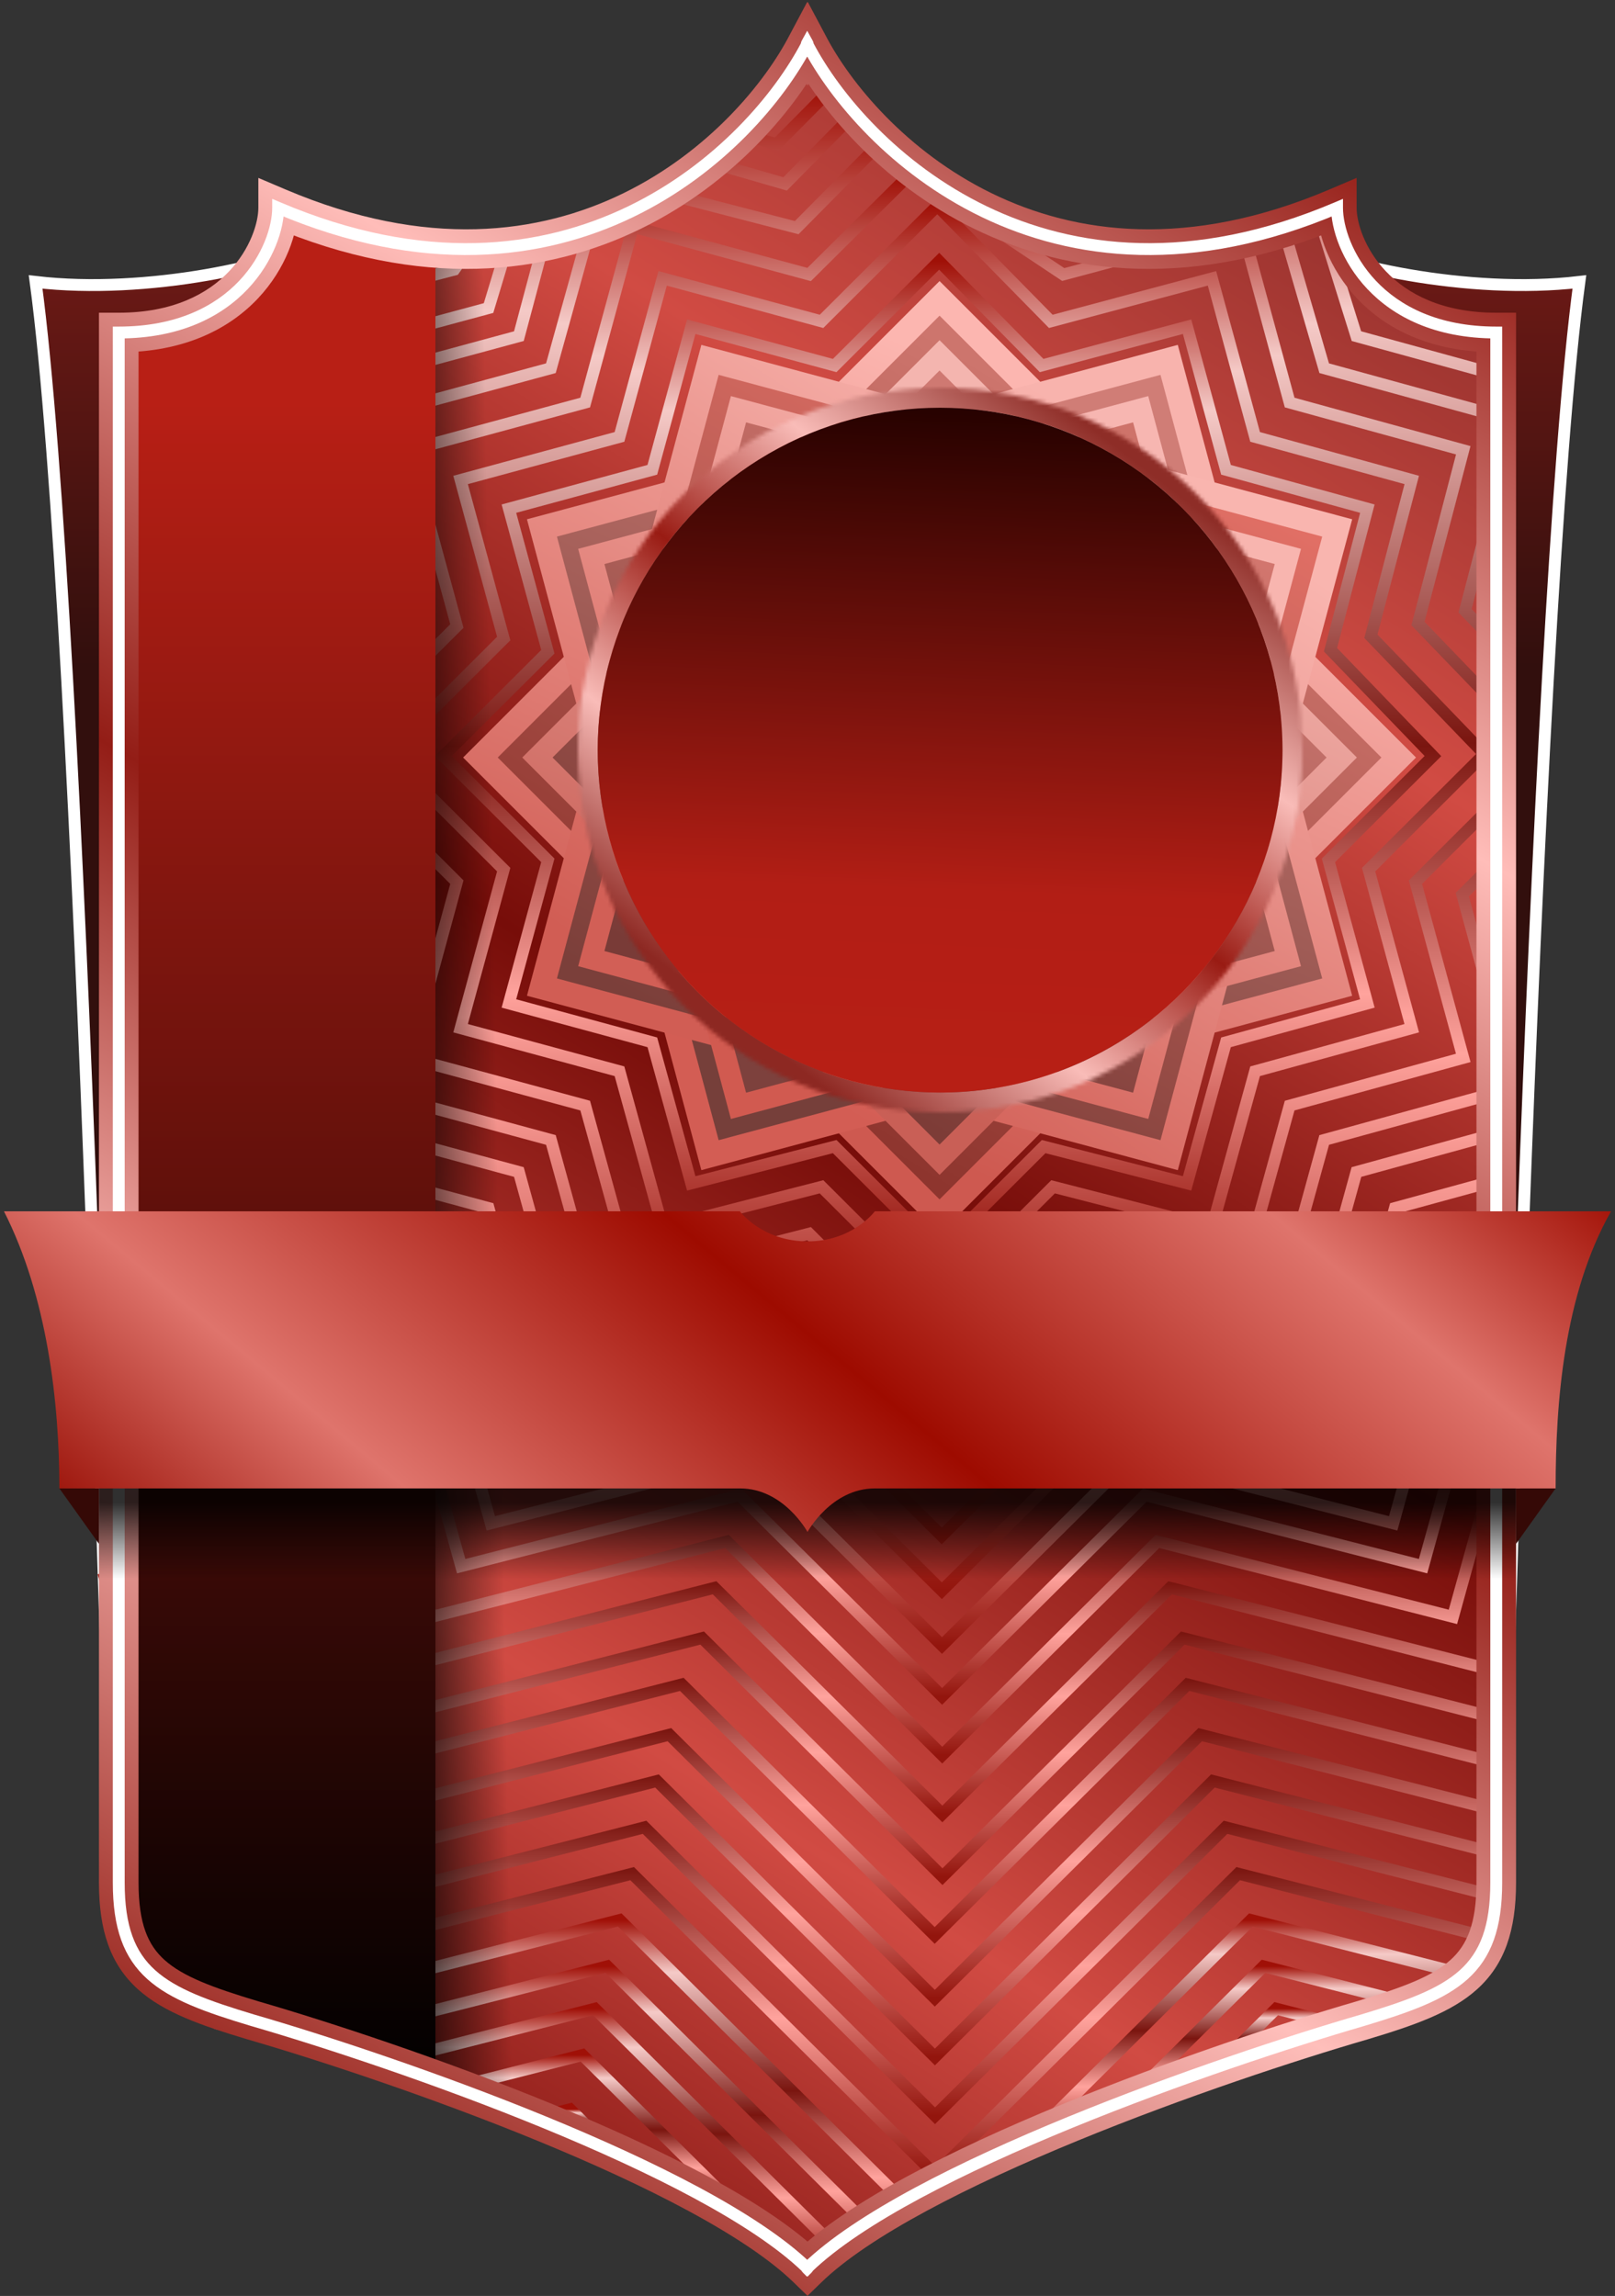 <svg width="408" height="580" viewBox="0 0 408 580" fill="none" xmlns="http://www.w3.org/2000/svg">
<rect x="0" y="0" width="408" height="580" fill="#333333" stroke="none"/>
<g id="VIP 3-2">
<path id="BACK" d="M28.55 480.644C28.55 480.644 20.652 157.985 9 71.217C37.072 74.519 71.159 66.926 82.188 60.351C148.859 87.515 200.116 34.502 204 8V573C153.37 533.983 103.666 520.933 61.635 508.302C38.77 501.43 28.55 492.669 28.55 480.644Z" fill="url(#paint0_linear_895_16348)" stroke="white" stroke-width="3"/>
<path id="BACK_2" d="M379.45 480.644C379.45 480.644 387.348 157.985 399 71.217C370.928 74.519 336.841 66.926 325.812 60.351C259.141 87.515 207.884 34.502 204 8V573C254.63 533.983 304.334 520.933 346.365 508.302C369.23 501.43 379.45 492.669 379.45 480.644Z" fill="url(#paint1_linear_895_16348)" stroke="white" stroke-width="3"/>
<path id="back" d="M378 486.932L378.998 84C356.483 84 340.998 73.5 338.498 52.5C292.498 76.5 231.498 59.5 203.998 11.5C183.998 63 100.498 75.5 75.498 54C71.998 72.5 52.53 83.078 30 83V486.932C30 494.682 40.316 506.138 55.447 510.181C102.901 522.863 190.5 551.997 204 574.997C220 551.997 306.474 522.116 354.617 510.181C370.435 506.26 378 493.273 378 486.932Z" fill="url(#paint2_linear_895_16348)"/>
<g id="&#195;&#144;&#194;&#159;&#195;&#144;&#194;&#154;&#195;&#144;&#194;&#164;&#195;&#144;&#194;&#162;&#195;&#144;&#194;&#146; &#195;&#144;&#194;&#134;&#195;&#144;&#194;&#149;&#195;&#144;&#194;&#164;&#195;&#144;&#194;&#154;">
<path id="Vector 46" d="M203.323 132.789L222.598 138.01L236.642 123.996L250.41 138.01L269.961 132.789L275.192 152.025L294.192 157.246L289.236 176.207L303.004 190.496L288.961 204.51L294.192 223.746L275.192 228.967L269.961 247.928L250.685 242.982L236.642 256.996L222.598 242.982L203.323 247.928L198.091 228.967L178.816 223.746L184.047 204.51L170.004 190.496L184.047 176.482L178.816 157.246L198.091 152.025L203.323 132.789Z" stroke="url(#paint3_linear_895_16348)" stroke-width="3"/>
<path id="Vector 47" d="M195.838 119.773L219.462 126.172L236.673 108.996L253.546 126.172L277.507 119.773L283.919 143.347L307.205 149.746L301.13 172.984L318.004 190.496L300.793 207.672L307.205 231.246L283.919 237.645L277.507 260.882L253.884 254.82L236.673 271.996L219.462 254.82L195.838 260.882L189.426 237.645L165.803 231.246L172.215 207.672L155.004 190.496L172.215 173.32L165.803 149.746L189.426 143.347L195.838 119.773Z" stroke="url(#paint4_linear_895_16348)" stroke-width="3"/>
<path id="Vector 48" d="M188.103 106.69L215.929 114.227L236.203 93.996L256.079 114.227L284.302 106.69L291.855 134.459L319.284 141.996L312.128 169.368L332.004 189.996L311.731 210.227L319.284 237.996L291.855 245.533L284.302 272.905L256.476 265.765L236.203 285.996L215.929 265.765L188.103 272.905L180.551 245.533L152.724 237.996L160.277 210.227L140.004 189.996L160.277 169.765L152.724 141.996L180.551 134.459L188.103 106.69Z" stroke="url(#paint5_linear_895_16348)" stroke-width="3"/>
<path id="Vector 49" d="M181.368 94.608L213.397 103.283L236.733 79.996L259.611 103.283L292.097 94.608L300.791 126.57L332.362 135.246L324.126 166.752L347.004 190.496L323.669 213.783L332.362 245.746L300.791 254.422L292.097 285.928L260.068 277.709L236.733 300.996L213.397 277.709L181.368 285.928L172.675 254.422L140.646 245.746L149.339 213.783L126.004 190.496L149.339 167.209L140.646 135.246L172.675 126.57L181.368 94.608Z" stroke="url(#paint6_linear_895_16348)" stroke-width="3"/>
<path id="Vector 50" d="M174.633 82.525L210.865 92.339L237.263 65.996L263.143 92.339L299.892 82.525L309.727 118.682L345.441 128.496L336.124 164.136L362.004 190.996L335.606 217.339L345.441 253.496L309.727 263.31L299.892 298.951L263.66 289.653L237.263 315.996L210.865 289.653L174.633 298.951L164.799 263.31L128.567 253.496L138.402 217.339L112.004 190.996L138.402 164.653L128.567 128.496L164.799 118.682L174.633 82.525Z" stroke="url(#paint7_linear_895_16348)" stroke-width="3"/>
<path id="Vector 51" d="M167.397 70.31L207.542 81.184L236.791 51.996L265.466 81.184L306.184 70.31L317.081 110.372L356.652 121.246L346.329 160.736L375.004 190.496L345.756 219.684L356.652 259.746L317.081 270.62L306.184 310.11L266.039 299.808L236.791 328.996L207.542 299.808L167.397 310.11L156.501 270.62L116.356 259.746L127.252 219.684L98.004 190.496L127.252 161.308L116.356 121.246L156.501 110.372L167.397 70.31Z" stroke="url(#paint8_linear_895_16348)" stroke-width="3"/>
<path id="Vector 52" d="M159.913 57.294L204.406 69.345L229.27 44.674L235.002 47L268.602 69.345L313.731 57.294L325.807 101.694L369.664 113.746L358.223 157.513L378.923 178.996V201.554L357.588 222.845L369.664 267.246L325.807 279.298L313.731 323.064L269.238 311.647L236.822 343.996L204.406 311.647L159.913 323.064L147.836 279.298L103.344 267.246L115.42 222.845L83.004 190.496L115.42 158.147L103.344 113.746L147.836 101.694L159.913 57.294Z" stroke="url(#paint9_linear_895_16348)" stroke-width="3"/>
<path id="Vector 53" d="M226.004 32.496L201.269 57.506L166.502 48.499L158.502 53.999H150.002L139.172 93.017L90.331 106.246L103.588 154.986L68.004 190.496L103.588 226.006L90.331 274.746L139.172 287.975L152.428 336.019L201.269 323.486L236.853 358.996L272.437 323.486L321.277 336.019L334.534 287.975L380.504 275.343V266.757L369.42 226.006L378.004 217.44V162.474L370.118 154.289L378.429 122.496L377.504 104.825L334.534 93.017L324.502 58.499L275.002 60.999L256.502 55.999" stroke="url(#paint10_linear_895_16348)" stroke-width="3"/>
<path id="Vector 54" d="M333.002 53.999L342.679 84.918L377.504 94.487L376.504 286.78L342.679 296.074L328.321 348.11L275.422 334.535L236.882 372.996L198.341 334.535L145.443 348.11L131.085 296.074L78.186 281.746L92.544 228.957L54.004 190.496L92.544 152.035L78.186 99.246L131.085 84.918L138.002 58.999L160.002 53.499L176.002 39.999L198.341 46.457L219.004 25.496" stroke="url(#paint11_linear_895_16348)" stroke-width="3"/>
<path id="Vector 55" d="M66.174 93.247L123.42 77.819L128.502 61C137.499 58.503 160.502 56.5 185.502 33.5L196.205 36.408L209.502 23C232.002 39 262.502 79 337.502 52.5C346.502 75 350.502 78 379.002 86.5L380.62 297.461L352.406 305.175L336.867 361.202L279.621 346.586L237.913 387.997L196.205 346.586L138.958 361.202L123.42 305.175L66.174 289.747L81.712 232.908L40.004 191.497L81.712 150.086L66.174 93.247Z" stroke="url(#paint12_linear_895_16348)" stroke-width="3"/>
<path id="Vector 56" d="M98.003 72.497L114.756 68.109L118.002 63.5C133.42 62.333 171.102 51.9 189.502 29.5L195.503 24.997L204.002 14C257.502 82 336.502 57 336.502 57C342.002 84.5 379.502 85.5 379.502 85.5L376.504 308.53L361.132 312.732L344.414 373.015L282.82 357.289L237.944 401.845L193.068 357.289L131.474 373.015L114.756 312.732L53.161 296.133L69.879 234.977L47.441 212.699L98.003 73.497" stroke="url(#paint13_linear_895_16348)" stroke-width="3"/>
<path id="Vector 57" d="M58.047 237.047L40.148 302.519L106.091 320.29L123.99 384.828L189.932 367.992L237.975 415.693L286.018 367.992L351.961 384.828L369.859 320.29L379.504 317.653" stroke="url(#paint14_linear_895_16348)" stroke-width="3"/>
<path id="Vector 58" d="M378.586 326.848L359.507 395.641L289.217 377.695L238.006 428.541L186.795 377.695L116.505 395.641L97.426 326.848L41.504 311.777" stroke="url(#paint15_linear_895_16348)" stroke-width="3"/>
<path id="Vector 59" d="M51.441 325.348L88.76 335.405L109.02 408.453L183.657 389.397L238.036 443.388L292.414 389.397L367.052 408.453L380.074 361.496" stroke="url(#paint16_linear_895_16348)" stroke-width="3"/>
<path id="Vector 60" d="M80.098 343.963L101.536 421.266L180.522 401.1L238.068 458.237L295.615 401.1L374.6 421.266L375.646 417.496" stroke="url(#paint17_linear_895_16348)" stroke-width="3"/>
<path id="Vector 61" d="M71.434 353.52L94.053 435.079L177.386 413.803L238.1 474.085L298.815 413.803L382.148 435.079" stroke="url(#paint18_linear_895_16348)" stroke-width="3"/>
<path id="Vector 62" d="M60.766 362.078L84.565 447.892L172.246 425.505L236.128 488.933L300.01 425.505L377.002 445.162" stroke="url(#paint19_linear_895_16348)" stroke-width="3"/>
<path id="Vector 63" d="M52.102 371.637L77.081 461.706L169.11 438.209L236.159 504.782L303.209 438.209L380.002 457.816" stroke="url(#paint20_linear_895_16348)" stroke-width="3"/>
<path id="Vector 64" d="M43.438 380.195L69.597 474.519L165.974 449.912L236.191 519.63L306.409 449.912L378.003 468.191" stroke="url(#paint21_linear_895_16348)" stroke-width="3"/>
<path id="Vector 65" d="M34.773 388.752L62.113 487.331L162.837 461.614L236.222 534.477L309.608 461.614L376.503 478.693" stroke="url(#paint22_linear_895_16348)" stroke-width="3"/>
<path id="Vector 66" d="M26.109 397.309L54.629 500.144L67.504 496.856L159.702 473.317L236.255 549.325L312.807 473.317L378.004 489.963" stroke="url(#paint23_linear_895_16348)" stroke-width="3"/>
<g id="Vector 67">
<path id="Vector" d="M156.565 485.021L54.504 511.079C94.171 520.718 179.304 546.597 202.504 572.997L228.05 555.997L156.565 485.021Z" stroke="url(#paint24_linear_895_16348)" stroke-width="3"/>
<path id="Vector_2" d="M316.005 485.021L258.621 541.997L359.003 507.997L370.715 498.99L316.005 485.021Z" stroke="url(#paint25_linear_895_16348)" stroke-width="3"/>
</g>
<g id="Vector 68">
<path id="Vector_3" d="M153.428 496.723L77.004 516.235C116.004 528.655 195.804 557.496 203.004 573.496L218.666 561.496L153.428 496.723Z" stroke="url(#paint26_linear_895_16348)" stroke-width="3"/>
<path id="Vector_4" d="M319.204 496.723L281.664 533.996L358.003 506.629L319.204 496.723Z" stroke="url(#paint27_linear_895_16348)" stroke-width="3"/>
</g>
<g id="Vector 69">
<path id="Vector_5" d="M150.292 507.426L95.504 521.414C129.837 534.441 199.304 562.796 202.504 571.996L210.004 566.713L150.292 507.426Z" stroke="url(#paint28_linear_895_16348)" stroke-width="3"/>
<path id="Vector_6" d="M322.405 507.426L306.723 522.996L343.505 512.813L322.405 507.426Z" stroke="url(#paint29_linear_895_16348)" stroke-width="3"/>
</g>
<path id="Vector 70" d="M116.004 527.082L147.155 519.129L186.004 557.701" stroke="url(#paint30_linear_895_16348)" stroke-width="3"/>
<path id="Vector 71" d="M139.004 534.112L144.018 532.832L150.227 538.996" stroke="url(#paint31_linear_895_16348)" stroke-width="3"/>
</g>
<path id="icon bar" d="M30 487.241C30 494.998 42.581 506.463 61.032 510.51C79.431 514.545 104.441 520.789 130 527.996V61.496L118.498 61.999C86.26 72.653 52.217 90.475 30 90.412V487.241Z" fill="url(#paint32_linear_895_16348)"/>
<path id="icon bar_2" d="M30 486.935C30 494.685 40.065 506.141 54.826 510.184C69.545 514.216 89.553 520.455 110 527.656V61.504C99.972 63.852 81.218 57.5 71.949 53C66.584 74 42.839 84.049 30 84.004V486.935Z" fill="url(#paint33_linear_895_16348)"/>
<g id="STAR">
<path id="Rectangle 8" d="M357.728 191.365L237.363 71L116.998 191.365L237.363 311.73L357.728 191.365Z" fill="url(#paint34_linear_895_16348)"/>
<path id="Rectangle 9" d="M348.984 191.365L237.363 79.744L125.742 191.365L237.363 302.986L348.984 191.365Z" fill="url(#paint35_linear_895_16348)"/>
<path id="Rectangle 10" d="M341.604 251.547L297.547 87.125L133.125 131.182L177.182 295.603L341.604 251.547Z" fill="url(#paint36_linear_895_16348)"/>
<path id="Rectangle 11" d="M334.032 247.174L293.176 94.697L140.699 135.553L181.555 288.031L334.032 247.174Z" fill="url(#paint37_linear_895_16348)"/>
<path id="Rectangle 12" d="M341.605 131.182L177.184 87.125L133.127 251.547L297.549 295.603L341.605 131.182Z" fill="url(#paint38_linear_895_16348)"/>
<path id="Rectangle 13" d="M334.032 135.553L181.555 94.697L140.699 247.174L293.176 288.031L334.032 135.553Z" fill="url(#paint39_linear_895_16348)"/>
<g id="smsllSTAR">
<path id="Rectangle 3" d="M342.791 191.365L237.363 85.938L131.936 191.365L237.363 296.793L342.791 191.365Z" fill="url(#paint40_linear_895_16348)"/>
<path id="Rectangle 2" d="M335.132 191.365L237.363 93.596L139.594 191.365L237.363 289.133L335.132 191.365Z" fill="url(#paint41_linear_895_16348)"/>
<path id="Rectangle 4" d="M328.667 244.079L290.078 100.062L146.061 138.652L184.65 282.669L328.667 244.079Z" fill="url(#paint42_linear_895_16348)"/>
<path id="Rectangle 5" d="M322.036 240.25L286.25 106.695L152.695 142.481L188.481 276.036L322.036 240.25Z" fill="url(#paint43_linear_895_16348)"/>
<path id="Rectangle 6" d="M328.669 138.652L184.652 100.062L146.063 244.079L290.08 282.669L328.669 138.652Z" fill="url(#paint44_linear_895_16348)"/>
<path id="Rectangle 7" d="M322.035 142.481L188.48 106.695L152.695 240.25L286.249 276.036L322.035 142.481Z" fill="url(#paint45_linear_895_16348)"/>
</g>
</g>
<path id="Union" d="M70.267 52.5L72.223 47.898L65.267 44.942V52.5H70.267ZM203.99 11.016L208.435 13.305L208.508 13.164L208.571 13.019L203.99 11.016ZM30 84V79H25V84H30ZM63.833 510.362L62.396 515.151L62.418 515.158L62.44 515.164L63.833 510.362ZM203.999 573L200.514 576.586L203.999 579.973L207.484 576.586L203.999 573ZM344.166 510.362L345.56 515.164L345.581 515.158L345.603 515.151L344.166 510.362ZM378 84H383V79H378V84ZM337.728 52.5H342.728V44.942L335.772 47.898L337.728 52.5ZM204.006 11.016L199.425 13.02L199.488 13.164L199.561 13.305L204.006 11.016ZM203.998 11L208.376 8.584L203.919 0.508L199.585 8.651L203.998 11ZM203.998 11L199.584 13.35L203.998 21.642L208.412 13.35L203.998 11ZM203.998 11L208.412 8.651L204.077 0.506L199.62 8.585L203.998 11ZM68.311 57.102C106.478 73.322 138.065 69.442 161.915 57.78C185.547 46.225 201.291 27.183 208.435 13.305L199.544 8.728C193.252 20.952 178.972 38.308 157.522 48.797C136.289 59.179 107.733 62.99 72.223 47.898L68.311 57.102ZM30 89C63.381 89 75.267 64.914 75.267 52.5H65.267C65.267 59.928 57.336 79 30 79V89ZM35 475.563V84H25V475.563H35ZM65.27 505.573C53.502 502.043 46.155 499.253 41.561 495.119C37.423 491.394 35 486.037 35 475.563H25C25 487.709 27.894 496.271 34.872 502.552C41.395 508.422 50.965 511.722 62.396 515.151L65.27 505.573ZM207.484 569.415C200.546 562.671 190.336 556.018 178.659 549.711C166.915 543.369 153.401 537.227 139.642 531.575C112.126 520.273 83.355 510.82 65.226 505.56L62.44 515.164C80.292 520.344 108.716 529.683 135.843 540.825C149.405 546.396 162.575 552.39 173.907 558.51C185.305 564.666 194.563 570.801 200.514 576.586L207.484 569.415ZM207.484 576.586C213.435 570.801 222.693 564.666 234.091 558.51C245.424 552.39 258.593 546.396 272.156 540.825C299.283 529.683 327.707 520.344 345.56 515.164L342.773 505.56C324.644 510.82 295.873 520.273 268.357 531.575C254.597 537.227 241.083 543.369 229.339 549.711C217.662 556.018 207.452 562.671 200.514 569.415L207.484 576.586ZM345.603 515.151C357.035 511.722 366.605 508.422 373.128 502.552C380.106 496.272 383 487.709 383 475.564H373C373 486.037 370.577 491.394 366.438 495.119C361.845 499.253 354.498 502.043 342.73 505.573L345.603 515.151ZM383 475.564V84H373V475.564H383ZM378 79C350.663 79 342.728 59.928 342.728 52.5H332.728C332.728 64.915 344.619 89 378 89V79ZM335.772 47.898C300.262 62.99 271.706 59.179 250.474 48.797C229.024 38.308 214.745 20.952 208.452 8.728L199.561 13.305C206.705 27.183 222.448 46.225 246.081 57.78C269.931 69.442 301.517 73.322 339.684 57.102L335.772 47.898ZM199.621 13.416C199.536 13.262 199.472 13.126 199.425 13.02L208.587 9.013C208.535 8.894 208.466 8.747 208.376 8.584L199.621 13.416ZM208.412 13.35C208.428 13.319 208.442 13.292 208.454 13.268C208.466 13.245 208.476 13.225 208.484 13.209C208.492 13.193 208.498 13.18 208.502 13.173C208.504 13.169 208.505 13.165 208.506 13.163C208.507 13.162 208.507 13.162 208.507 13.161C208.507 13.161 208.507 13.161 208.507 13.161C208.507 13.161 208.508 13.16 208.508 13.16C208.508 13.16 208.508 13.16 208.508 13.16C208.508 13.16 208.508 13.16 208.508 13.16C208.508 13.16 208.508 13.16 208.508 13.16C208.508 13.16 208.507 13.162 208.506 13.163C208.505 13.165 208.504 13.168 208.502 13.172C208.498 13.18 208.492 13.193 208.484 13.209C208.476 13.225 208.466 13.245 208.454 13.268C208.442 13.291 208.428 13.319 208.412 13.349L199.585 8.651C199.568 8.681 199.554 8.709 199.542 8.732C199.53 8.755 199.52 8.776 199.513 8.792C199.505 8.807 199.499 8.82 199.495 8.828C199.493 8.832 199.491 8.835 199.49 8.837C199.49 8.838 199.49 8.839 199.489 8.839C199.489 8.84 199.489 8.84 199.489 8.84C199.489 8.84 199.489 8.84 199.489 8.84C199.489 8.84 199.489 8.84 199.489 8.84C199.489 8.84 199.489 8.84 199.489 8.84C199.489 8.84 199.489 8.84 199.489 8.84C199.489 8.84 199.49 8.839 199.49 8.837C199.491 8.835 199.493 8.832 199.495 8.828C199.499 8.82 199.505 8.807 199.512 8.792C199.52 8.776 199.53 8.756 199.542 8.732C199.554 8.709 199.568 8.682 199.584 8.651L208.412 13.35ZM208.412 8.651C208.412 8.651 208.412 8.651 208.412 8.651L199.584 13.349C199.584 13.349 199.584 13.35 199.584 13.35L208.412 8.651ZM199.62 8.585C199.53 8.748 199.461 8.895 199.409 9.014L208.571 13.019C208.525 13.126 208.461 13.262 208.376 13.415L199.62 8.585Z" fill="url(#paint46_linear_895_16348)"/>
<path id="Union_2" d="M70.267 52.5L70.854 51.12L68.767 50.233V52.5H70.267ZM203.768 11.444L205.096 12.141L205.221 11.903L205.255 11.636L203.768 11.444ZM30 84V82.5H28.5V84H30ZM63.833 510.362L63.402 511.799L63.415 511.803L63.833 510.362ZM203.834 572.841L205.328 572.703L205.277 572.148L204.875 571.761L203.834 572.841ZM203.861 573L202.795 574.055L203.842 575.113L204.908 574.075L203.861 573ZM203.93 572.933L204.973 571.855L203.929 570.844L202.885 571.856L203.93 572.933ZM203.999 573L202.953 574.076L204.018 575.111L205.064 574.056L203.999 573ZM204.026 572.84L202.984 571.761L202.583 572.148L202.532 572.703L204.026 572.84ZM344.208 510.362L344.627 511.803L344.64 511.799L344.208 510.362ZM377.997 84H379.497V82.5H377.997V84ZM337.779 52.5H339.279V50.231L337.191 51.12L337.779 52.5ZM204.092 11.445L202.605 11.637L202.639 11.903L202.763 12.141L204.092 11.445ZM203.998 11L205.311 10.275L203.951 7.813L202.664 10.314L203.998 11ZM203.93 11.133L202.597 11.822L203.929 14.398L205.262 11.822L203.93 11.133ZM203.861 11L205.196 10.315L203.908 7.809L202.548 10.275L203.861 11ZM69.68 53.88C106.714 69.62 137.11 65.892 160.003 54.818C182.831 43.776 198.107 25.475 205.096 12.141L202.439 10.748C195.706 23.594 180.869 41.392 158.696 52.118C136.588 62.812 107.096 66.522 70.854 51.12L69.68 53.88ZM30 85.5C61.265 85.5 71.767 63.169 71.767 52.5H68.767C68.767 61.673 59.452 82.5 30 82.5V85.5ZM31.5 475.563V84H28.5V475.563H31.5ZM64.264 508.926C52.614 505.431 44.489 502.462 39.22 497.72C34.088 493.101 31.5 486.622 31.5 475.563H28.5C28.5 487.124 31.229 494.564 37.213 499.95C43.061 505.213 51.853 508.334 63.402 511.799L64.264 508.926ZM204.875 571.761C191.67 559.031 165.389 545.925 138.138 534.741C110.811 523.526 82.245 514.143 64.251 508.922L63.415 511.803C81.326 517 109.788 526.35 136.999 537.517C164.286 548.715 190.053 561.639 202.793 573.921L204.875 571.761ZM202.341 572.978C202.346 573.039 202.355 573.12 202.368 573.201C202.375 573.239 202.388 573.312 202.412 573.398C202.424 573.44 202.447 573.514 202.486 573.603C202.515 573.667 202.605 573.863 202.795 574.055L204.927 571.945C205.03 572.049 205.098 572.149 205.139 572.215C205.181 572.283 205.21 572.344 205.229 572.387C205.266 572.47 205.287 572.538 205.296 572.572C205.316 572.642 205.325 572.694 205.327 572.705C205.332 572.733 205.331 572.739 205.328 572.703L202.341 572.978ZM204.908 574.075C204.929 574.053 204.951 574.033 204.974 574.01L202.885 571.856C202.863 571.878 202.839 571.902 202.814 571.925L204.908 574.075ZM205.045 571.924C205.021 571.901 204.997 571.878 204.973 571.855L202.886 574.011C202.909 574.032 202.931 574.054 202.953 574.076L205.045 571.924ZM202.532 572.703C202.529 572.739 202.528 572.733 202.533 572.705C202.535 572.695 202.543 572.643 202.563 572.573C202.573 572.538 202.594 572.47 202.631 572.387C202.65 572.344 202.679 572.284 202.721 572.215C202.762 572.149 202.83 572.049 202.934 571.944L205.064 574.056C205.255 573.863 205.345 573.667 205.374 573.602C205.413 573.514 205.436 573.44 205.448 573.397C205.472 573.312 205.485 573.239 205.492 573.201C205.505 573.12 205.514 573.039 205.519 572.978L202.532 572.703ZM205.067 573.92C217.791 561.639 243.613 548.716 270.956 537.517C298.223 526.35 326.739 517 344.627 511.803L343.79 508.922C325.821 514.142 297.202 523.526 269.819 534.741C242.514 545.924 216.174 559.031 202.984 571.761L205.067 573.92ZM344.64 511.799C356.174 508.334 364.955 505.213 370.795 499.949C376.772 494.564 379.497 487.123 379.497 475.564H376.497C376.497 486.623 373.912 493.102 368.787 497.721C363.525 502.462 355.412 505.431 343.777 508.926L344.64 511.799ZM379.497 475.564V84H376.497V475.564H379.497ZM377.997 82.5C348.587 82.5 339.279 61.675 339.279 52.5H336.279C336.279 63.167 346.77 85.5 377.997 85.5V82.5ZM337.191 51.12C301 66.522 271.457 62.813 249.287 52.117C227.053 41.391 212.146 23.592 205.421 10.75L202.763 12.141C209.748 25.479 225.096 43.778 247.983 54.819C270.934 65.892 301.38 69.62 338.366 53.88L337.191 51.12ZM202.685 11.725C202.65 11.662 202.628 11.609 202.615 11.576C202.601 11.542 202.593 11.515 202.588 11.499C202.579 11.469 202.576 11.455 202.578 11.464C202.58 11.472 202.583 11.49 202.588 11.521C202.593 11.551 202.598 11.589 202.605 11.637L205.58 11.254C205.562 11.115 205.541 10.975 205.514 10.846C205.497 10.766 205.446 10.518 205.311 10.275L202.685 11.725ZM205.262 11.822C205.286 11.777 205.309 11.731 205.332 11.686L202.664 10.314C202.642 10.357 202.62 10.4 202.598 10.444L205.262 11.822ZM205.262 10.444C205.24 10.401 205.218 10.358 205.196 10.315L202.527 11.685C202.55 11.731 202.574 11.776 202.597 11.822L205.262 10.444ZM202.548 10.275C202.414 10.518 202.363 10.766 202.346 10.846C202.319 10.975 202.298 11.115 202.28 11.253L205.255 11.636C205.261 11.588 205.267 11.55 205.272 11.52C205.277 11.489 205.28 11.471 205.282 11.464C205.284 11.454 205.281 11.469 205.272 11.499C205.267 11.515 205.258 11.542 205.245 11.576C205.232 11.608 205.21 11.661 205.175 11.725L202.548 10.275Z" fill="white"/>
<g id="Ellipse 2">
<mask id="path-49-inside-1_895_16348" fill="white">
<path d="M237.5 281C288.034 281 329 240.034 329 189.5C329 138.966 288.034 98 237.5 98C186.966 98 146 138.966 146 189.5C146 240.034 186.966 281 237.5 281Z"/>
</mask>
<path d="M237.5 281C288.034 281 329 240.034 329 189.5C329 138.966 288.034 98 237.5 98C186.966 98 146 138.966 146 189.5C146 240.034 186.966 281 237.5 281Z" stroke="url(#paint47_linear_895_16348)" stroke-width="10" mask="url(#path-49-inside-1_895_16348)"/>
</g>
<g id="&#195;&#144;&#194;&#191;&#195;&#145;&#194;&#128;&#195;&#145;&#194;&#143;&#195;&#144;&#194;&#188;&#195;&#144;&#194;&#190;&#195;&#144;&#194;&#186;&#195;&#145;&#194;&#131;&#195;&#145;&#194;&#130;&#195;&#144;&#194;&#189;&#195;&#144;&#194;&#184;&#195;&#144;&#194;&#186;">
<path id="Vector 1" d="M25 376H15L25 390V376Z" fill="#350906"/>
<path id="Vector 2" d="M383 376H393L383 390V376Z" fill="#350906"/>
<rect id="Rectangle 2_2" x="25" y="345" width="358" height="54" fill="url(#paint48_linear_895_16348)"/>
<path id="Vector 3" d="M407 306C395.059 327.037 393 354.333 393 376C393 376 232.178 376 221 376C210 376 203.999 387 203.999 387C203.999 387 198 376 187 376C176 376 15 376 15 376C15 354.333 11.946 327.541 1 306H186.905C186.905 306 192.555 313.594 203.999 313.594C215.443 313.594 220.999 306 220.999 306H407Z" fill="url(#paint49_linear_895_16348)"/>
</g>
<circle id="Ellipse 1" cx="237.5" cy="189.5" r="86.5" fill="url(#paint50_linear_895_16348)"/>
</g>
<defs>
<linearGradient id="paint0_linear_895_16348" x1="205.805" y1="9.486" x2="207.101" y2="525.459" gradientUnits="userSpaceOnUse">
<stop stop-color="#8C1F1A"/>
<stop offset="0.307" stop-color="#320F0D"/>
</linearGradient>
<linearGradient id="paint1_linear_895_16348" x1="202.195" y1="9.486" x2="200.899" y2="525.459" gradientUnits="userSpaceOnUse">
<stop stop-color="#8C1F1A"/>
<stop offset="0.307" stop-color="#320F0D"/>
</linearGradient>
<linearGradient id="paint2_linear_895_16348" x1="371.499" y1="22.529" x2="45.25" y2="545.139" gradientUnits="userSpaceOnUse">
<stop offset="0.018" stop-color="#872B28"/>
<stop offset="0.25" stop-color="#D14B43"/>
<stop offset="0.5" stop-color="#770D09"/>
<stop offset="0.755" stop-color="#D14B43"/>
<stop offset="1" stop-color="#760C09"/>
</linearGradient>
<linearGradient id="paint3_linear_895_16348" x1="236.504" y1="123.996" x2="236.504" y2="256.996" gradientUnits="userSpaceOnUse">
<stop stop-color="#A01007"/>
<stop offset="0.151" stop-color="#F5CAC7"/>
<stop offset="0.49" stop-color="#7A150F"/>
<stop offset="0.74" stop-color="#FFA39D"/>
<stop offset="1" stop-color="#93150D"/>
</linearGradient>
<linearGradient id="paint4_linear_895_16348" x1="236.504" y1="108.996" x2="236.504" y2="271.996" gradientUnits="userSpaceOnUse">
<stop stop-color="#A01007"/>
<stop offset="0.151" stop-color="#F5CAC7"/>
<stop offset="0.49" stop-color="#7A150F"/>
<stop offset="0.74" stop-color="#FFA39D"/>
<stop offset="1" stop-color="#93150D"/>
</linearGradient>
<linearGradient id="paint5_linear_895_16348" x1="236.004" y1="93.996" x2="236.004" y2="285.996" gradientUnits="userSpaceOnUse">
<stop stop-color="#A01007"/>
<stop offset="0.151" stop-color="#F5CAC7"/>
<stop offset="0.49" stop-color="#7A150F"/>
<stop offset="0.74" stop-color="#FFA39D"/>
<stop offset="1" stop-color="#93150D"/>
</linearGradient>
<linearGradient id="paint6_linear_895_16348" x1="236.504" y1="79.996" x2="236.504" y2="300.996" gradientUnits="userSpaceOnUse">
<stop stop-color="#A01007"/>
<stop offset="0.151" stop-color="#F5CAC7"/>
<stop offset="0.49" stop-color="#7A150F"/>
<stop offset="0.74" stop-color="#FFA39D"/>
<stop offset="1" stop-color="#93150D"/>
</linearGradient>
<linearGradient id="paint7_linear_895_16348" x1="237.004" y1="65.996" x2="237.004" y2="315.996" gradientUnits="userSpaceOnUse">
<stop stop-color="#A01007"/>
<stop offset="0.151" stop-color="#F5CAC7"/>
<stop offset="0.49" stop-color="#7A150F"/>
<stop offset="0.74" stop-color="#FFA39D"/>
<stop offset="1" stop-color="#93150D"/>
</linearGradient>
<linearGradient id="paint8_linear_895_16348" x1="236.504" y1="51.996" x2="236.504" y2="328.996" gradientUnits="userSpaceOnUse">
<stop stop-color="#A01007"/>
<stop offset="0.151" stop-color="#F5CAC7"/>
<stop offset="0.49" stop-color="#7A150F"/>
<stop offset="0.74" stop-color="#FFA39D"/>
<stop offset="1" stop-color="#93150D"/>
</linearGradient>
<linearGradient id="paint9_linear_895_16348" x1="230.963" y1="44.674" x2="230.963" y2="343.996" gradientUnits="userSpaceOnUse">
<stop stop-color="#A01007"/>
<stop offset="0.151" stop-color="#F5CAC7"/>
<stop offset="0.49" stop-color="#7A150F"/>
<stop offset="0.74" stop-color="#FFA39D"/>
<stop offset="1" stop-color="#93150D"/>
</linearGradient>
<linearGradient id="paint10_linear_895_16348" x1="224.254" y1="32.496" x2="224.254" y2="358.996" gradientUnits="userSpaceOnUse">
<stop stop-color="#A01007"/>
<stop offset="0.151" stop-color="#F5CAC7"/>
<stop offset="0.49" stop-color="#7A150F"/>
<stop offset="0.74" stop-color="#FFA39D"/>
<stop offset="1" stop-color="#93150D"/>
</linearGradient>
<linearGradient id="paint11_linear_895_16348" x1="215.754" y1="25.496" x2="215.754" y2="372.996" gradientUnits="userSpaceOnUse">
<stop stop-color="#A01007"/>
<stop offset="0.151" stop-color="#F5CAC7"/>
<stop offset="0.49" stop-color="#7A150F"/>
<stop offset="0.74" stop-color="#FFA39D"/>
<stop offset="1" stop-color="#93150D"/>
</linearGradient>
<linearGradient id="paint12_linear_895_16348" x1="210.312" y1="23" x2="210.312" y2="387.997" gradientUnits="userSpaceOnUse">
<stop stop-color="#A01007"/>
<stop offset="0.151" stop-color="#F5CAC7"/>
<stop offset="0.49" stop-color="#7A150F"/>
<stop offset="0.74" stop-color="#FFA39D"/>
<stop offset="1" stop-color="#93150D"/>
</linearGradient>
<linearGradient id="paint13_linear_895_16348" x1="213.472" y1="14" x2="213.472" y2="401.845" gradientUnits="userSpaceOnUse">
<stop stop-color="#A01007"/>
<stop offset="0.151" stop-color="#F5CAC7"/>
<stop offset="0.49" stop-color="#7A150F"/>
<stop offset="0.74" stop-color="#FFA39D"/>
<stop offset="1" stop-color="#93150D"/>
</linearGradient>
<linearGradient id="paint14_linear_895_16348" x1="209.826" y1="237.047" x2="209.826" y2="415.693" gradientUnits="userSpaceOnUse">
<stop stop-color="#A01007"/>
<stop offset="0.151" stop-color="#F5CAC7"/>
<stop offset="0.49" stop-color="#7A150F"/>
<stop offset="0.74" stop-color="#FFA39D"/>
<stop offset="1" stop-color="#93150D"/>
</linearGradient>
<linearGradient id="paint15_linear_895_16348" x1="210.045" y1="311.777" x2="210.045" y2="428.541" gradientUnits="userSpaceOnUse">
<stop stop-color="#A01007"/>
<stop offset="0.151" stop-color="#F5CAC7"/>
<stop offset="0.49" stop-color="#7A150F"/>
<stop offset="0.74" stop-color="#FFA39D"/>
<stop offset="1" stop-color="#93150D"/>
</linearGradient>
<linearGradient id="paint16_linear_895_16348" x1="215.758" y1="325.348" x2="215.758" y2="443.388" gradientUnits="userSpaceOnUse">
<stop stop-color="#A01007"/>
<stop offset="0.151" stop-color="#F5CAC7"/>
<stop offset="0.49" stop-color="#7A150F"/>
<stop offset="0.74" stop-color="#FFA39D"/>
<stop offset="1" stop-color="#93150D"/>
</linearGradient>
<linearGradient id="paint17_linear_895_16348" x1="227.872" y1="343.963" x2="227.872" y2="458.237" gradientUnits="userSpaceOnUse">
<stop stop-color="#A01007"/>
<stop offset="0.151" stop-color="#F5CAC7"/>
<stop offset="0.49" stop-color="#7A150F"/>
<stop offset="0.74" stop-color="#FFA39D"/>
<stop offset="1" stop-color="#93150D"/>
</linearGradient>
<linearGradient id="paint18_linear_895_16348" x1="226.791" y1="353.52" x2="226.791" y2="474.085" gradientUnits="userSpaceOnUse">
<stop stop-color="#A01007"/>
<stop offset="0.151" stop-color="#F5CAC7"/>
<stop offset="0.49" stop-color="#7A150F"/>
<stop offset="0.74" stop-color="#FFA39D"/>
<stop offset="1" stop-color="#93150D"/>
</linearGradient>
<linearGradient id="paint19_linear_895_16348" x1="218.884" y1="362.078" x2="218.884" y2="488.933" gradientUnits="userSpaceOnUse">
<stop stop-color="#A01007"/>
<stop offset="0.151" stop-color="#F5CAC7"/>
<stop offset="0.49" stop-color="#7A150F"/>
<stop offset="0.74" stop-color="#FFA39D"/>
<stop offset="1" stop-color="#93150D"/>
</linearGradient>
<linearGradient id="paint20_linear_895_16348" x1="216.052" y1="371.637" x2="216.052" y2="504.782" gradientUnits="userSpaceOnUse">
<stop stop-color="#A01007"/>
<stop offset="0.151" stop-color="#F5CAC7"/>
<stop offset="0.49" stop-color="#7A150F"/>
<stop offset="0.74" stop-color="#FFA39D"/>
<stop offset="1" stop-color="#93150D"/>
</linearGradient>
<linearGradient id="paint21_linear_895_16348" x1="210.72" y1="380.195" x2="210.72" y2="519.63" gradientUnits="userSpaceOnUse">
<stop stop-color="#A01007"/>
<stop offset="0.151" stop-color="#F5CAC7"/>
<stop offset="0.49" stop-color="#7A150F"/>
<stop offset="0.74" stop-color="#FFA39D"/>
<stop offset="1" stop-color="#93150D"/>
</linearGradient>
<linearGradient id="paint22_linear_895_16348" x1="205.638" y1="388.752" x2="205.638" y2="534.477" gradientUnits="userSpaceOnUse">
<stop stop-color="#A01007"/>
<stop offset="0.151" stop-color="#F5CAC7"/>
<stop offset="0.49" stop-color="#7A150F"/>
<stop offset="0.74" stop-color="#FFA39D"/>
<stop offset="1" stop-color="#93150D"/>
</linearGradient>
<linearGradient id="paint23_linear_895_16348" x1="202.057" y1="397.309" x2="202.057" y2="549.325" gradientUnits="userSpaceOnUse">
<stop stop-color="#A01007"/>
<stop offset="0.151" stop-color="#F5CAC7"/>
<stop offset="0.49" stop-color="#7A150F"/>
<stop offset="0.74" stop-color="#FFA39D"/>
<stop offset="1" stop-color="#93150D"/>
</linearGradient>
<linearGradient id="paint24_linear_895_16348" x1="141.277" y1="485.021" x2="141.277" y2="572.997" gradientUnits="userSpaceOnUse">
<stop stop-color="#A01007"/>
<stop offset="0.151" stop-color="#F5CAC7"/>
<stop offset="0.49" stop-color="#7A150F"/>
<stop offset="0.74" stop-color="#FFA39D"/>
<stop offset="1" stop-color="#93150D"/>
</linearGradient>
<linearGradient id="paint25_linear_895_16348" x1="314.668" y1="485.021" x2="314.668" y2="541.997" gradientUnits="userSpaceOnUse">
<stop stop-color="#A01007"/>
<stop offset="0.151" stop-color="#F5CAC7"/>
<stop offset="0.49" stop-color="#7A150F"/>
<stop offset="0.74" stop-color="#FFA39D"/>
<stop offset="1" stop-color="#93150D"/>
</linearGradient>
<linearGradient id="paint26_linear_895_16348" x1="147.835" y1="496.723" x2="147.835" y2="573.496" gradientUnits="userSpaceOnUse">
<stop stop-color="#A01007"/>
<stop offset="0.151" stop-color="#F5CAC7"/>
<stop offset="0.49" stop-color="#7A150F"/>
<stop offset="0.74" stop-color="#FFA39D"/>
<stop offset="1" stop-color="#93150D"/>
</linearGradient>
<linearGradient id="paint27_linear_895_16348" x1="319.834" y1="496.723" x2="319.834" y2="533.996" gradientUnits="userSpaceOnUse">
<stop stop-color="#A01007"/>
<stop offset="0.151" stop-color="#F5CAC7"/>
<stop offset="0.49" stop-color="#7A150F"/>
<stop offset="0.74" stop-color="#FFA39D"/>
<stop offset="1" stop-color="#93150D"/>
</linearGradient>
<linearGradient id="paint28_linear_895_16348" x1="152.754" y1="507.426" x2="152.754" y2="571.996" gradientUnits="userSpaceOnUse">
<stop stop-color="#A01007"/>
<stop offset="0.151" stop-color="#F5CAC7"/>
<stop offset="0.49" stop-color="#7A150F"/>
<stop offset="0.74" stop-color="#FFA39D"/>
<stop offset="1" stop-color="#93150D"/>
</linearGradient>
<linearGradient id="paint29_linear_895_16348" x1="325.114" y1="507.426" x2="325.114" y2="522.996" gradientUnits="userSpaceOnUse">
<stop stop-color="#A01007"/>
<stop offset="0.151" stop-color="#F5CAC7"/>
<stop offset="0.49" stop-color="#7A150F"/>
<stop offset="0.74" stop-color="#FFA39D"/>
<stop offset="1" stop-color="#93150D"/>
</linearGradient>
<linearGradient id="paint30_linear_895_16348" x1="151.004" y1="519.129" x2="151.004" y2="557.701" gradientUnits="userSpaceOnUse">
<stop stop-color="#A01007"/>
<stop offset="0.151" stop-color="#F5CAC7"/>
<stop offset="0.49" stop-color="#7A150F"/>
<stop offset="0.74" stop-color="#FFA39D"/>
<stop offset="1" stop-color="#93150D"/>
</linearGradient>
<linearGradient id="paint31_linear_895_16348" x1="144.615" y1="532.832" x2="144.615" y2="538.996" gradientUnits="userSpaceOnUse">
<stop stop-color="#A01007"/>
<stop offset="0.151" stop-color="#F5CAC7"/>
<stop offset="0.49" stop-color="#7A150F"/>
<stop offset="0.74" stop-color="#FFA39D"/>
<stop offset="1" stop-color="#93150D"/>
</linearGradient>
<linearGradient id="paint32_linear_895_16348" x1="30" y1="250.496" x2="125" y2="248.996" gradientUnits="userSpaceOnUse">
<stop offset="0.677"/>
<stop offset="1" stop-opacity="0"/>
</linearGradient>
<linearGradient id="paint33_linear_895_16348" x1="70" y1="57.469" x2="70" y2="527.656" gradientUnits="userSpaceOnUse">
<stop offset="0.094" stop-color="#B81F15"/>
<stop offset="1"/>
</linearGradient>
<linearGradient id="paint34_linear_895_16348" x1="280.707" y1="110.533" x2="204.211" y2="277.149" gradientUnits="userSpaceOnUse">
<stop stop-color="#FCB6B0"/>
<stop offset="1" stop-color="#CE5950"/>
</linearGradient>
<linearGradient id="paint35_linear_895_16348" x1="277.564" y1="110.533" x2="182.205" y2="265.622" gradientUnits="userSpaceOnUse">
<stop stop-color="#CD756D"/>
<stop offset="1" stop-color="#8E352E"/>
</linearGradient>
<linearGradient id="paint36_linear_895_16348" x1="280.708" y1="108.436" x2="191.637" y2="268.765" gradientUnits="userSpaceOnUse">
<stop stop-color="#F8B3AD"/>
<stop offset="1" stop-color="#D35D54"/>
</linearGradient>
<linearGradient id="paint37_linear_895_16348" x1="268.659" y1="104.244" x2="192.686" y2="267.717" gradientUnits="userSpaceOnUse">
<stop stop-color="#D07D76"/>
<stop offset="1" stop-color="#763F3A"/>
</linearGradient>
<linearGradient id="paint38_linear_895_16348" x1="281.759" y1="112.628" x2="183.256" y2="261.954" gradientUnits="userSpaceOnUse">
<stop stop-color="#F9B5AF"/>
<stop offset="1" stop-color="#D15D54"/>
</linearGradient>
<linearGradient id="paint39_linear_895_16348" x1="277.566" y1="106.34" x2="189.542" y2="267.717" gradientUnits="userSpaceOnUse">
<stop stop-color="#E16F65"/>
<stop offset="1" stop-color="#7B3F3A"/>
</linearGradient>
<linearGradient id="paint40_linear_895_16348" x1="275.329" y1="120.565" x2="208.325" y2="266.503" gradientUnits="userSpaceOnUse">
<stop stop-color="#F4B5AF"/>
<stop offset="1" stop-color="#C95F56"/>
</linearGradient>
<linearGradient id="paint41_linear_895_16348" x1="272.575" y1="120.563" x2="189.05" y2="256.407" gradientUnits="userSpaceOnUse">
<stop stop-color="#CF7972"/>
<stop offset="1" stop-color="#7D3C37"/>
</linearGradient>
<linearGradient id="paint42_linear_895_16348" x1="275.33" y1="118.729" x2="197.312" y2="259.161" gradientUnits="userSpaceOnUse">
<stop stop-color="#F7B6B1"/>
<stop offset="1" stop-color="#D15A50"/>
</linearGradient>
<linearGradient id="paint43_linear_895_16348" x1="264.776" y1="115.058" x2="198.231" y2="258.244" gradientUnits="userSpaceOnUse">
<stop stop-color="#CE736A"/>
<stop offset="1" stop-color="#7D413D"/>
</linearGradient>
<linearGradient id="paint44_linear_895_16348" x1="276.249" y1="122.401" x2="189.971" y2="253.196" gradientUnits="userSpaceOnUse">
<stop stop-color="#F8B5AF"/>
<stop offset="1" stop-color="#D25F56"/>
</linearGradient>
<linearGradient id="paint45_linear_895_16348" x1="272.576" y1="116.894" x2="195.477" y2="258.244" gradientUnits="userSpaceOnUse">
<stop stop-color="#D2766E"/>
<stop offset="1" stop-color="#793B37"/>
</linearGradient>
<linearGradient id="paint46_linear_895_16348" x1="63.903" y1="532.5" x2="345.812" y2="40.697" gradientUnits="userSpaceOnUse">
<stop stop-color="#97241C"/>
<stop offset="0.26" stop-color="#FFBFBB"/>
<stop offset="0.495" stop-color="#931D16"/>
<stop offset="0.755" stop-color="#FFBDB9"/>
<stop offset="1" stop-color="#941E17"/>
</linearGradient>
<linearGradient id="paint47_linear_895_16348" x1="291.475" y1="120.104" x2="186.096" y2="257.868" gradientUnits="userSpaceOnUse">
<stop stop-color="#8E2D27"/>
<stop offset="0.26" stop-color="#F9BCB8"/>
<stop offset="0.505" stop-color="#991B13"/>
<stop offset="0.755" stop-color="#F9BCB8"/>
<stop offset="1" stop-color="#8D2822"/>
</linearGradient>
<linearGradient id="paint48_linear_895_16348" x1="204" y1="345" x2="204" y2="399" gradientUnits="userSpaceOnUse">
<stop offset="0.641" stop-opacity="0.81"/>
<stop offset="1" stop-opacity="0"/>
</linearGradient>
<linearGradient id="paint49_linear_895_16348" x1="174.006" y1="520.158" x2="378.916" y2="274.296" gradientUnits="userSpaceOnUse">
<stop offset="0" stop-color="#940A00"/>
<stop offset="0.203" stop-color="#DF746C"/>
<stop offset="0.5" stop-color="#9E0B00"/>
<stop offset="0.807" stop-color="#DF746C"/>
<stop offset="1" stop-color="#9E0B00"/>
</linearGradient>
<linearGradient id="paint50_linear_895_16348" x1="-62" y1="92.5" x2="-71.52" y2="333.109" gradientUnits="userSpaceOnUse">
<stop stop-color="#280200"/>
<stop offset="0.5" stop-color="#B21E15"/>
<stop offset="1" stop-color="#BF2016"/>
</linearGradient>
</defs>
</svg>
